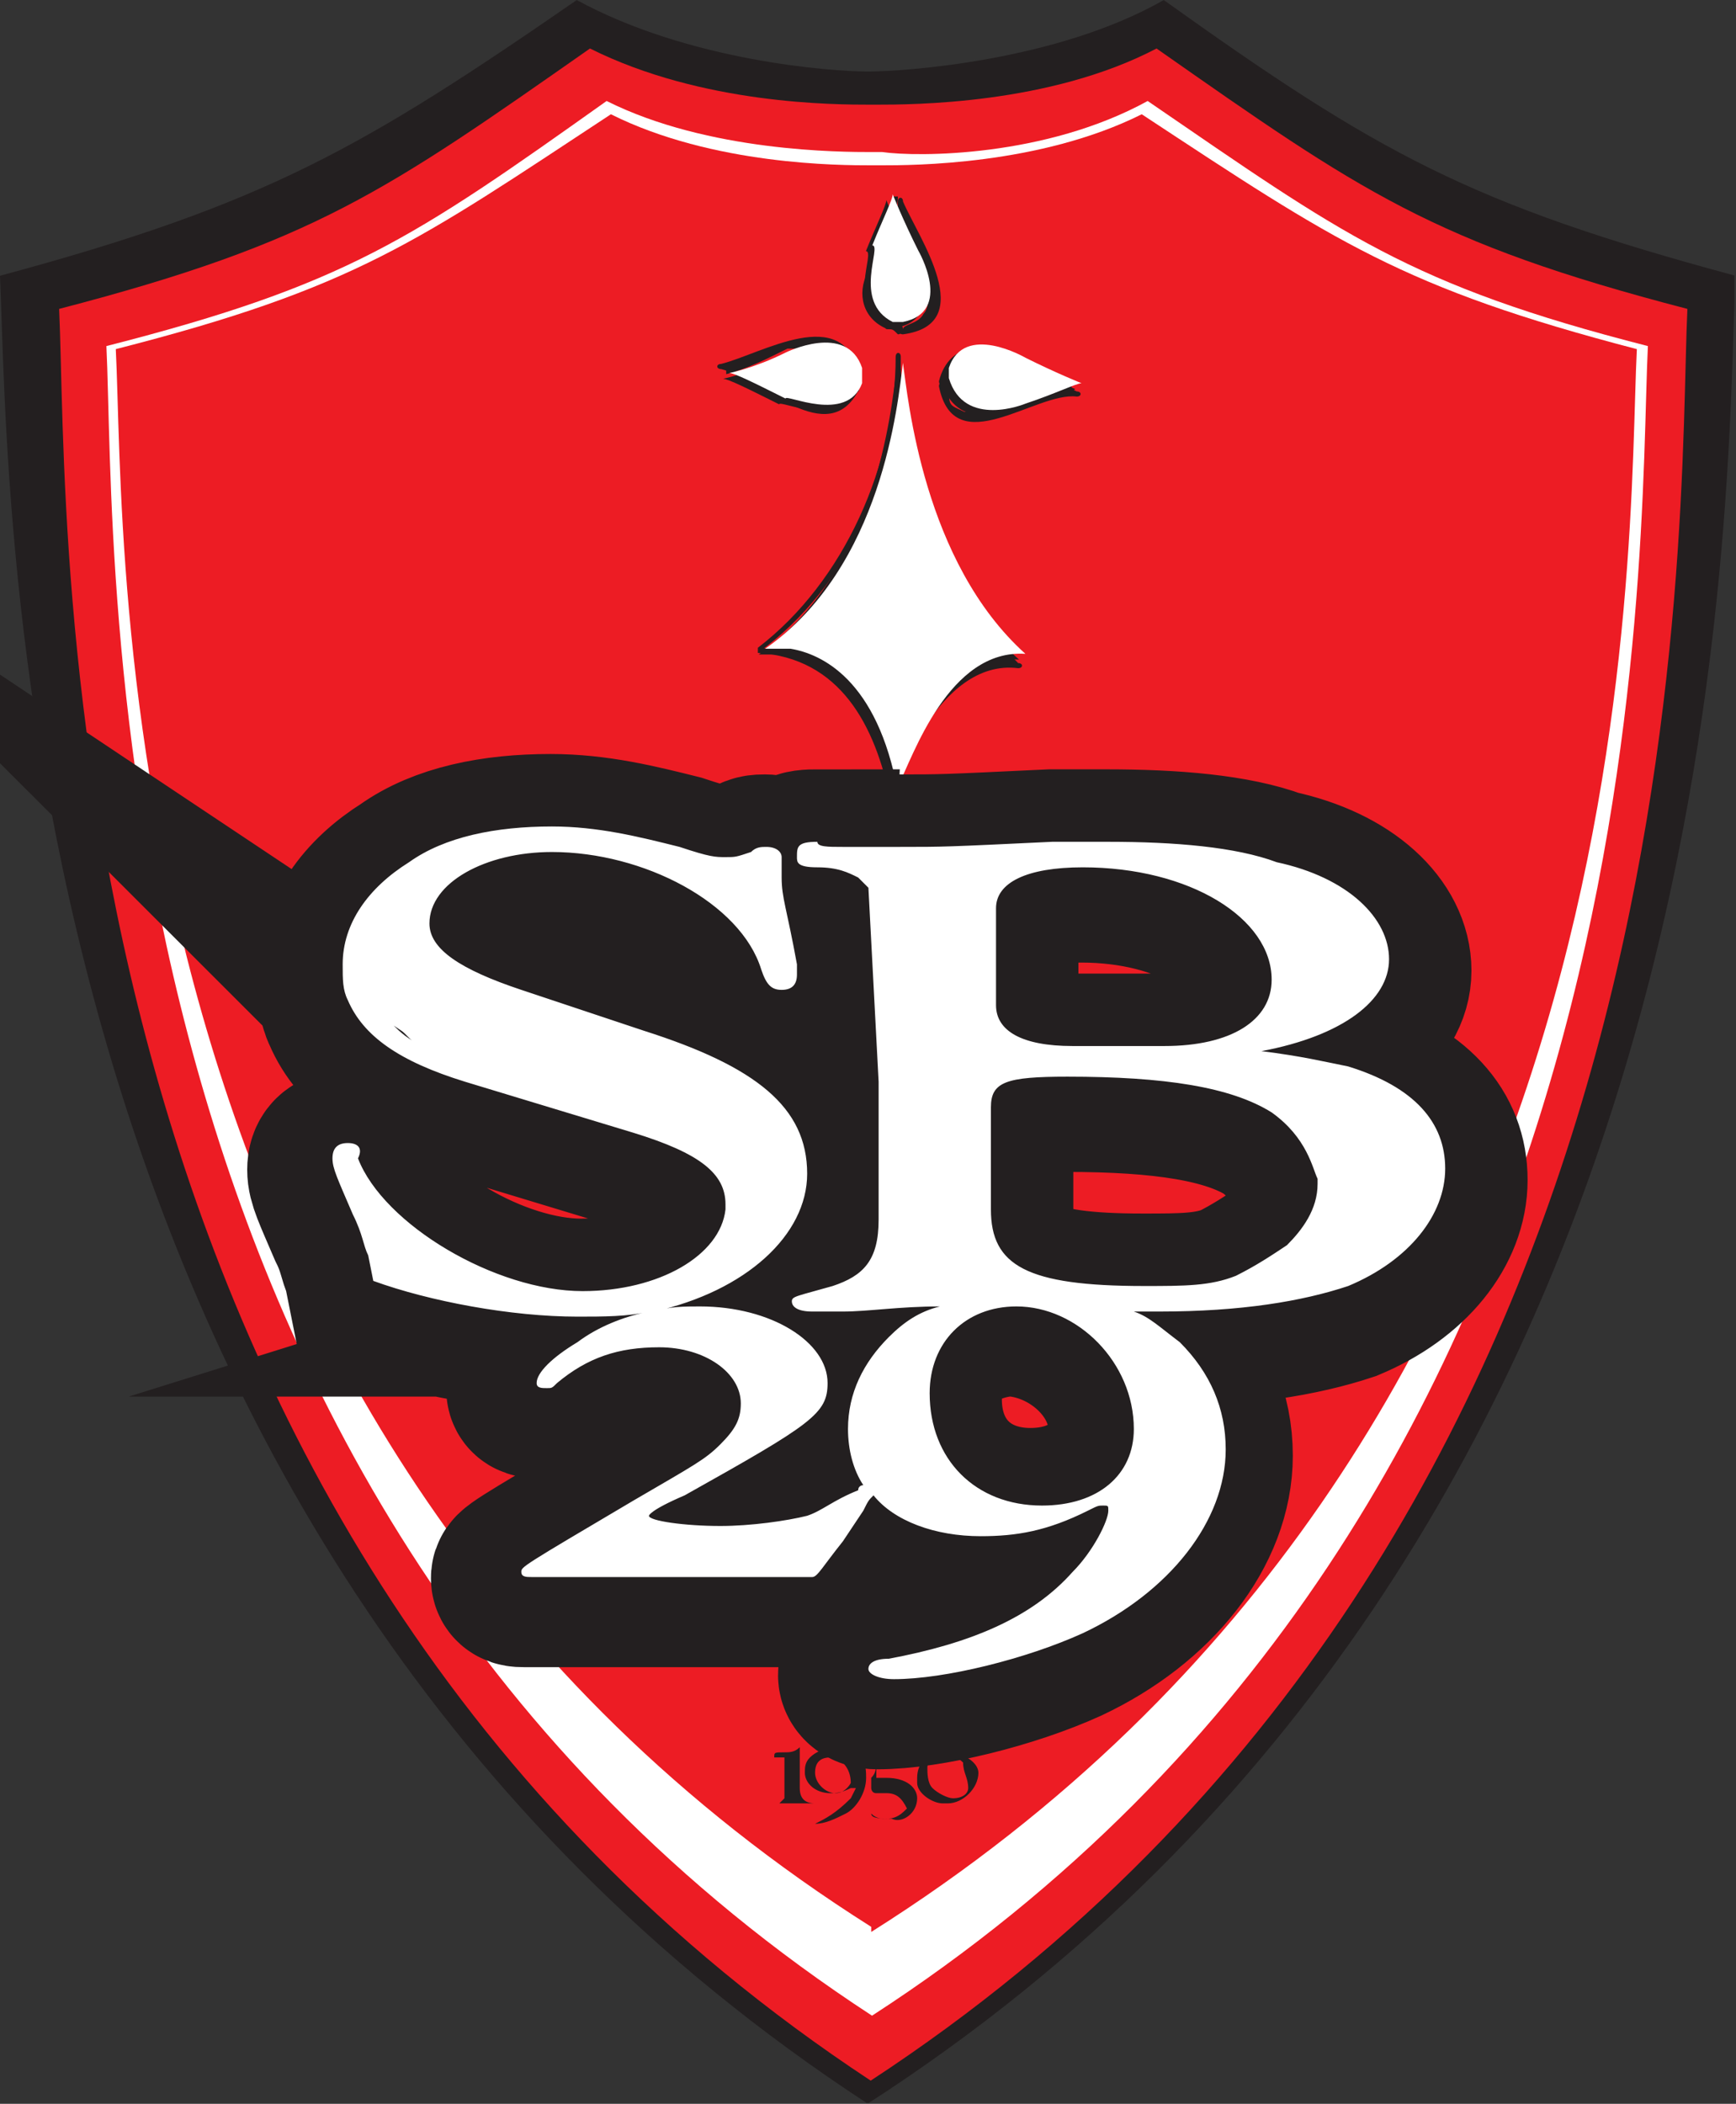 <?xml version="1.0" encoding="utf-8"?>
<!-- Generator: Adobe Illustrator 26.0.2, SVG Export Plug-In . SVG Version: 6.00 Build 0)  -->
<svg version="1.1"
	 id="svg2" xmlns:cc="http://creativecommons.org/ns#" xmlns:dc="http://purl.org/dc/elements/1.1/" xmlns:inkscape="http://www.inkscape.org/namespaces/inkscape" xmlns:rdf="http://www.w3.org/1999/02/22-rdf-syntax-ns#" xmlns:sodipodi="http://sodipodi.sourceforge.net/DTD/sodipodi-0.dtd" xmlns:svg="http://www.w3.org/2000/svg"
	 xmlns="http://www.w3.org/2000/svg" xmlns:xlink="http://www.w3.org/1999/xlink" x="0px" y="0px" width="809.5px" height="980.7px"
	 viewBox="0 0 809.5 980.7" style="enable-background:new 0 0 809.5 980.7;" xml:space="preserve">
<rect x="0" y="0" width="809.5" height="980.7" fill="#333333" stroke="none"/>
<style type="text/css">
	.st0{clip-path:url(#SVGID_00000133499179825309936580000013419692910777431461_);}
	.st1{fill:#231F20;}
	.st2{clip-path:url(#SVGID_00000152247174714728562440000008646282411466826665_);}
	.st3{fill:#ED1C24;}
	.st4{fill:#FFFFFF;}
	.st5{fill:none;stroke:#231F20;stroke-width:3.285;stroke-miterlimit:23.802;}
</style>
<sodipodi:namedview  bordercolor="#666666" borderopacity="1.0" fit-margin-bottom="0" fit-margin-left="0" fit-margin-right="0" fit-margin-top="0" id="base" inkscape:current-layer="g2993" inkscape:cx="-2.3614356" inkscape:cy="-404.36607" inkscape:document-units="px" inkscape:pageopacity="0.0" inkscape:pageshadow="2" inkscape:window-height="403" inkscape:window-maximized="0" inkscape:window-width="511" inkscape:window-x="212" inkscape:window-y="150" inkscape:zoom="0.175" pagecolor="#ffffff" showgrid="false">
	</sodipodi:namedview>
<g id="layer1" transform="translate(-195.987,-75.281)" inkscape:groupmode="layer" inkscape:label="Calque 1">
	<g id="g2993" transform="matrix(1.25,0,0,-1.25,2.953,1077.148)" inkscape:label="dijon brest">
		<g id="g3753" transform="matrix(19.041,0,0,19.041,-493.357,-6808.945)">
			<g>
				<defs>
					<polygon id="SVGID_1_" points="34,358.5 68,358.5 68,399.7 34,399.7 34,358.5 					"/>
				</defs>
				<clipPath id="SVGID_00000052826609150009243590000016864049220303992724_">
					<use xlink:href="#SVGID_1_"  style="overflow:visible;"/>
				</clipPath>
				<g id="g3755" style="clip-path:url(#SVGID_00000052826609150009243590000016864049220303992724_);">
					<g id="g3761" transform="translate(51.02,398.286)">
						<path id="path3763" inkscape:connector-curvature="0" class="st1" d="M0,0c-0.7,0-3.5,0.2-5.7,1.4C-9.9-1.5-11.8-2.6-17-4
							c0.2-4.5,0-24.7,17-35.8l0,0l0,0C17.2-28.7,16.8-8.4,17-4c-5.2,1.4-7,2.4-11.2,5.4C3.7,0.2,0.7,0,0,0"/>
					</g>
				</g>
			</g>
		</g>
		<g id="g3765" transform="matrix(19.041,0,0,19.041,-493.357,-6808.945)">
			<g>
				<defs>
					<polygon id="SVGID_00000013895386371956839200000009599902230374125700_" points="34,354.3 68,354.3 68,399.7 34,399.7 
						34,354.3 					"/>
				</defs>
				<clipPath id="SVGID_00000016766847298635442420000014237802993704560012_">
					<use xlink:href="#SVGID_00000013895386371956839200000009599902230374125700_"  style="overflow:visible;"/>
				</clipPath>
				<g id="g3767" style="clip-path:url(#SVGID_00000016766847298635442420000014237802993704560012_);">
					<g id="g3773" transform="translate(67.079,393.637)">
						<path id="path3775" inkscape:connector-curvature="0" class="st3" d="M0,0c-5,1.3-6.4,2.3-10.4,5.1C-12.5,4-15.2,4-15.9,4v0
							L-16,4L-16,4v0c-0.7,0-3.3,0-5.5,1.1c-4-2.8-5.4-3.8-10.4-5.1c0.2-4.3-0.5-23.9,15.9-34.7l0,0l0,0C0.5-23.9-0.2-4.3,0,0"/>
					</g>
					<g id="g3777" transform="translate(66.305,392.909)">
						<path id="path3779" inkscape:connector-curvature="0" class="st4" d="M0,0c-4.7,1.2-6,2.2-9.8,4.8c-2-1.1-4.5-1.1-5.2-1v0
							l-0.1,0l-0.1,0v0c-0.6,0-3.2,0-5.2,1c-3.8-2.7-5.1-3.6-9.8-4.8c0.2-4.1-0.5-22.6,15-32.7l0,0l0,0C0.4-22.6-0.2-4.1,0,0"/>
					</g>
					<g id="g3781" transform="translate(66.089,392.849)">
						<path id="path3783" inkscape:connector-curvature="0" class="st3" d="M0,0c-4.6,1.2-5.9,2.1-9.7,4.6c-2-1-4.5-1-5.1-1v0
							l-0.1,0l-0.1,0v0c-0.6,0-3.1,0-5.1,1c-3.8-2.5-5-3.4-9.7-4.6c0.2-3.9-0.4-21.3,14.8-30.9V-31l0,0l0,0v0C0.4-21.3-0.2-3.9,0,0"
							/>
					</g>
					<g id="g3785" transform="translate(52.989,364.567)">
						<path id="path3787" inkscape:connector-curvature="0" class="st1" d="M0,0C0,0,0,0,0,0C0,0,0,0,0,0L0,0 M-0.3-0.1
							c-0.1,0-0.3,0.1-0.4,0.2c-0.1,0.1-0.1,0.3-0.1,0.4c0,0.1,0.1,0.3,0.3,0.3c0.1,0,0.3-0.1,0.4-0.2C-0.1,0.4,0,0.3,0,0.1
							C0,0-0.1-0.1-0.3-0.1 M-0.4,0.8C-0.8,0.8-1,0.6-1,0.3c0,0,0-0.1,0-0.1v0c0,0,0,0,0,0c0-0.2,0.3-0.4,0.5-0.4c0.1,0,0.1,0,0.1,0
							c0.3,0,0.6,0.3,0.6,0.6C0.2,0.6-0.1,0.8-0.4,0.8 M-1.4-0.5C-1.4-0.5-1.4-0.5-1.4-0.5C-1.4-0.5-1.4-0.5-1.4-0.5
							C-1.4-0.5-1.4-0.5-1.4-0.5 M-1.6,0.3c0,0-0.1,0-0.2,0c0,0,0,0,0,0c0,0,0,0,0,0.1c0,0.1,0,0.1,0,0.2c0,0,0.1,0,0.2,0
							c0.1,0,0.2,0,0.3,0c0,0,0,0,0.1,0c0,0,0.1,0,0.1,0.1c0,0,0,0.1,0.1,0.2c0,0,0,0,0,0c0,0,0,0,0,0c0,0,0,0,0,0
							c-0.1-0.1-0.1-0.1-0.2-0.1h-0.5c-0.1,0-0.1,0-0.1-0.1c0-0.2,0-0.3-0.1-0.4c0-0.1,0-0.1,0-0.2c0,0,0-0.1,0.1-0.1c0,0,0,0,0,0
							c0.1,0,0.2,0,0.2,0c0.2,0,0.3-0.1,0.4-0.3c0,0,0,0,0,0c0,0,0,0,0,0c0,0,0,0,0,0c0,0,0,0,0,0c-0.1-0.1-0.2-0.2-0.4-0.2
							c-0.1,0-0.2,0-0.3,0.1c0,0,0,0,0,0c0,0,0,0,0,0c0-0.1,0.2-0.1,0.4-0.1C-1.3-0.6-1-0.4-1-0.1C-1,0.1-1.2,0.3-1.6,0.3 M-2.6,0
							c-0.2,0-0.4,0.2-0.4,0.4c0,0.2,0.1,0.3,0.3,0.3c0.2,0,0.4-0.2,0.4-0.5C-2.3,0.2-2.4,0-2.6,0 M-2.5,0.8
							C-2.5,0.8-2.5,0.8-2.5,0.8C-2.5,0.8-2.5,0.8-2.5,0.8C-2.5,0.8-2.5,0.8-2.5,0.8 M-2.1,0.7c-0.1,0.1-0.3,0.2-0.5,0.2
							c-0.2,0-0.4-0.1-0.5-0.2c-0.1-0.1-0.1-0.2-0.1-0.3c0-0.2,0.2-0.4,0.5-0.4c0.1,0,0.2,0,0.4,0.1c0,0,0,0,0.1,0c0,0,0,0,0,0
							c0,0-0.1-0.2-0.1-0.2C-2.6-0.4-2.8-0.5-3-0.6c0,0-0.1,0-0.1,0c0,0,0,0,0.1,0c0.2,0,0.4,0.1,0.6,0.2C-2.2-0.3-2,0-2,0.3
							C-2,0.4-2,0.6-2.1,0.7 M-3-0.2C-3-0.2-3-0.2-3-0.2c-0.2,0-0.3,0.1-0.3,0.3v0.5c0,0.1,0,0.2,0,0.2c0,0,0,0,0,0.1c0,0,0,0,0,0
							c0,0,0,0,0,0c-0.1-0.1-0.2-0.1-0.3-0.1c-0.2,0-0.2,0-0.2-0.1c0,0,0,0,0,0c0,0,0,0,0,0c0,0,0.1,0,0.1,0c0,0,0.1,0,0.1,0l0,0
							c0,0,0,0,0,0l0-0.2V0c0,0,0,0,0,0l0-0.1c0,0-0.1-0.1-0.1-0.1c-0.1,0-0.1,0-0.1,0c0,0,0,0,0.1,0c0,0,0,0,0.1,0
							c0.1,0,0.2,0,0.3,0C-3.3-0.2-3.2-0.2-3-0.2C-3.1-0.2-3.1-0.2-3-0.2C-3-0.2-3-0.2-3-0.2"/>
					</g>
					<g id="g3789" transform="translate(53.985,392.568)">
						<path id="path3791" inkscape:connector-curvature="0" class="st1" d="M0,0c0,0-1.2,0.7-1.5-0.2c0,0,0-0.1,0-0.1c0,0,0,0,0,0
							l0,0c0,0,0,0,0,0l0,0c0,0,0,0,0,0c0,0,0-0.1,0-0.1C-1.2-1.4,0-0.9,0-0.9c0.6,0.2,1,0.3,1.1,0.4l0,0C1.1-0.5,0.6-0.3,0,0
							 M-2.6,0.7c0,0,0.1,0,0.1,0c0,0,0,0,0,0v0c0,0,0,0,0,0v0c0,0,0,0,0,0c0,0,0.1,0,0.1,0c1,0.2,0.3,1.4,0.3,1.4
							c-0.3,0.6-0.5,1.1-0.5,1.1v0c0-0.1-0.2-0.5-0.4-1C-2.8,2.2-3.4,1.1-2.6,0.7 M-3.2-0.5c0,0,0,0.1,0,0.1c0,0,0,0,0,0l0,0
							c0,0,0,0,0,0h0c0,0,0,0,0,0c0,0.1,0,0.1,0,0.2c-0.3,0.9-1.5,0.3-1.5,0.3c-0.6-0.3-1.1-0.4-1.1-0.4l0,0c0.1,0,0.5-0.2,1.1-0.5
							C-4.7-0.7-3.5-1.3-3.2-0.5 M-2.4-0.1L-2.4-0.1C-2.4,0-2.4,0-2.4-0.1c0,0.1,0,0.2,0,0.2L-2.4-0.1c-0.1-0.8-0.4-4-2.7-5.6l0.5,0
							C-4-5.8-2.9-6.3-2.5-8.5c0,0,0,0.1,0,0.1l0,0v0C-2.2-7.8-1.5-5.7,0-5.8C-2-4-2.3-0.8-2.4-0.1"/>
					</g>
					<g id="g3793" transform="translate(51.668,392.5)">
						<path id="path3795" inkscape:connector-curvature="0" class="st1" d="M0,0C0,0,0,0,0,0c0,0.1-0.1,0.1-0.1,0c0,0,0,0,0,0L0,0
							c0,0.1,0,0.1,0,0.2c0,0.1-0.1,0.1-0.1,0c0-2.1-1-4.4-2.7-5.7c0,0,0-0.1,0-0.1C-1.2-5.7-0.5-7-0.2-8.5c0-0.1,0.1-0.1,0.1,0
							c0,0,0,0.1,0,0.1h-0.1c0,0,0,0,0,0c0-0.1,0.1-0.1,0.1,0c0,0.4,0.4,1,0.6,1.4c0.4,0.6,1,1.2,1.8,1.1c0.1,0,0.1,0.1,0,0.1
							C0.8-4.3,0.1-2.1,0,0c0,0.1-0.1,0.1-0.1,0C0-1.8,0.5-3.6,1.6-5c0.2-0.2,0.3-0.4,0.5-0.6c0.1-0.1,0.2-0.1,0-0.1
							c-0.1,0-0.2,0-0.3,0c-0.4-0.1-0.7-0.4-1-0.7C0.5-6.7,0.3-7.1,0.1-7.5C0-7.7-0.2-8.1-0.2-8.3c0,0,0.1,0,0.1,0c0,0,0,0,0,0
							c0,0.1-0.1,0.1-0.1,0c0,0,0-0.1,0-0.1h0.1c-0.3,1.5-1,2.8-2.7,2.9c0,0,0-0.1,0-0.1C-1-4.3,0-2,0,0.2h-0.1c0,0,0-0.1,0-0.1
							C-0.1-0.1,0-0.1,0,0C0,0,0,0,0,0l-0.1,0c0,0,0,0,0,0C-0.1-0.1,0-0.1,0,0"/>
					</g>
					<g id="g3797" transform="translate(50.848,392.059)">
						<path id="path3799" inkscape:connector-curvature="0" class="st1" d="M0,0C0,0.1,0,0.1,0,0.2c0,0,0,0.1-0.1,0.1
							c0,0,0-0.1,0-0.1c0,0,0.1,0,0.1,0.1c-0.3,1.4-1.9,0.4-2.7,0.2c-0.1,0-0.1-0.1,0-0.1C-1.9,0.2-0.6-1.2,0,0c0,0.1-0.1,0.1-0.1,0
							C-0.6-1-2,0.3-2.6,0.4c0,0,0-0.1,0-0.1c0.4,0.1,0.8,0.3,1.2,0.5C-1.2,0.8-1,0.8-0.8,0.8c0.1,0,0.3,0,0.4-0.1
							c0.1-0.1,0.2-0.2,0.3-0.4c0-0.2,0-0.2,0.1-0.1c0,0-0.1,0-0.1-0.1c0,0,0,0,0,0c0,0,0-0.1,0.1-0.1C-0.1,0.2-0.1,0.2-0.1,0
							C-0.1,0,0-0.1,0,0"/>
					</g>
					<g id="g3801" transform="translate(51.412,393.239)">
						<path id="path3803" inkscape:connector-curvature="0" class="st1" d="M0,0c0.1,0,0.1,0,0.2-0.1c0,0,0.1,0,0.1,0.1
							c0,0-0.1,0-0.1,0c0,0,0-0.1,0.1-0.1c1.5,0.2,0.3,1.9,0,2.6c0,0.1-0.1,0.1-0.1,0c0-0.3-0.3-0.7-0.4-1c-0.1-0.1-0.1-0.3-0.2-0.4
							C-0.6,0.7-0.5,0.2,0,0c0.1,0,0.1,0.1,0,0.1c-1.1,0.5,0.2,1.7,0.2,2.5c0,0-0.1,0-0.1,0c0.1-0.4,0.3-0.8,0.5-1.2
							C0.7,1.2,0.8,1,0.8,0.8c0-0.2,0-0.4-0.1-0.5C0.6,0.1,0.3,0.1,0.3,0c0,0,0,0.1-0.1,0.1c0,0,0,0,0,0c0,0-0.1,0-0.1-0.1
							c0.1,0.1,0,0.1-0.1,0.1C0,0.1-0.1,0,0,0"/>
					</g>
					<g id="g3805" transform="translate(54.016,392.62)">
						<path id="path3807" inkscape:connector-curvature="0" class="st1" d="M0,0c-0.6,0.4-1.4,0.4-1.6-0.4c0,0,0-0.1,0.1-0.1
							c0,0,0,0.1,0,0.1c0,0-0.1,0-0.1-0.1c0.3-1.5,1.9-0.1,2.7-0.2c0.1,0,0.1,0.1,0,0.1C0.7-0.4,0.3-0.2,0,0c-0.1,0-0.1-0.1-0.1-0.1
							c0.4-0.2,0.7-0.4,1.1-0.5c0,0,0,0.1,0,0.1c-0.4,0-0.9-0.3-1.2-0.4C-0.3-1-0.5-1-0.7-1C-0.8-1-1-1-1.1-1
							c-0.2,0.1-0.3,0.1-0.3,0.3c0,0.2,0,0.3-0.1,0.2c0,0,0.1,0,0.1,0.1c0,0,0,0,0,0c0,0,0,0.1-0.1,0.1c0.1,0,0.2,0.3,0.4,0.5
							c0.2,0.1,0.4,0.1,0.6,0c0.2,0,0.4-0.1,0.5-0.2C0-0.1,0.1,0,0,0"/>
					</g>
					<g id="g3809" transform="translate(54.11,392.681)">
						<path id="path3811" inkscape:connector-curvature="0" class="st4" d="M0,0c0,0-1.2,0.7-1.5-0.2c0,0,0-0.1,0-0.1c0,0,0,0,0,0h0
							c0,0,0,0,0,0l0,0c0,0,0,0,0,0c0,0,0-0.1,0-0.1C-1.2-1.4,0-0.9,0-0.9c0.6,0.2,1,0.4,1.1,0.4l0,0C1.1-0.5,0.6-0.3,0,0 M-2.6,0.7
							c0,0,0.1,0,0.1,0c0,0,0,0,0,0v0c0,0,0,0,0,0v0c0,0,0,0,0,0c0,0,0.1,0,0.1,0c1,0.2,0.3,1.4,0.3,1.4c-0.3,0.6-0.5,1.1-0.5,1.1v0
							c0-0.1-0.2-0.5-0.4-1C-2.8,2.2-3.4,1.1-2.6,0.7 M-5.4-0.2L-5.4-0.2L-5.4-0.2z M-3.2-0.5c0,0,0,0.1,0,0.1c0,0,0,0,0,0l0,0
							c0,0,0,0,0,0h0c0,0,0,0,0,0c0,0.1,0,0.1,0,0.2c-0.3,0.9-1.5,0.3-1.5,0.3c-0.6-0.3-1.1-0.4-1.1-0.4l0,0c0.1,0,0.5-0.2,1.1-0.5
							C-4.7-0.7-3.5-1.3-3.2-0.5 M-2.4-0.1L-2.4-0.1C-2.4,0-2.4,0-2.4-0.1c0,0.1,0,0.2,0,0.2L-2.4-0.1c-0.1-0.8-0.4-4-2.7-5.6l0.5,0
							C-4-5.8-2.9-6.3-2.5-8.5c0,0,0,0.1,0,0.1l0,0v0C-2.2-7.8-1.5-5.7,0-5.8C-2-4-2.3-0.8-2.4-0.1"/>
					</g>
					<g id="g3813" transform="translate(59.206,375.077)">
						<path id="path3815" inkscape:connector-curvature="0" class="st1" d="M0,0c-0.3-0.2-0.6-0.4-1-0.6c-0.5-0.2-1-0.2-1.8-0.2
							c-2.3,0-3,0.4-3,1.5v2c0,0.5,0.3,0.6,1.5,0.6c1.9,0,3.2-0.2,4-0.7c0.7-0.5,0.8-1.1,0.9-1.3c0,0,0,0,0-0.1C0.6,0.7,0.3,0.3,0,0
							 M-5-5c-1.3,0-2.2,0.9-2.2,2.2c0,1,0.7,1.6,1.7,1.7c0.1,0,0.1,0,0.2,0c1.2-0.1,2.3-1.1,2.3-2.3C-3.1-4.4-3.9-5-5-5 M-5.7,6.6
							c0,0.5,0.6,0.8,1.7,0.8c2.1,0,3.7-1,3.7-2.2c0-0.8-0.8-1.3-2.1-1.3h-1.8c-1,0-1.5,0.3-1.5,0.8L-5.7,6.6L-5.7,6.6z M-17.5,4.3
							l0.6-0.4C-17.2,4-17.4,4.2-17.5,4.3 M1.2,3.5C0.7,3.6,0.3,3.7-0.5,3.8c1.6,0.3,2.5,1,2.5,1.8c0,0.8-0.8,1.6-2.2,1.9
							C-1,7.8-2.2,7.9-3.5,7.9c-0.4,0-0.8,0-1.1,0c-2.1-0.1-2.1-0.1-3-0.1c-0.5,0-0.9,0-1.1,0c-0.3,0-0.5,0-0.5,0.1c0,0,0,0,0,0
							c-0.4,0-0.4-0.1-0.4-0.3s0-0.2,0.4-0.2c0.4,0,0.6-0.1,0.8-0.2L-8.2,7l0.2-3.8V0.5c0-0.8-0.3-1.1-0.9-1.3C-9.6-1-9.7-1-9.7-1.1
							s0.1-0.2,0.4-0.2c0.1,0,0.1,0,0.6,0c0.4,0,1,0.1,1.7,0.1C-7.4-1.4-7.7-1.5-8-1.8c-0.5-0.5-0.8-1.1-0.8-1.8
							c0-0.4,0.1-0.8,0.3-1.1c0,0-0.1,0-0.1-0.1C-9-5-9.2-5.1-9.5-5.3c-0.4-0.1-1.1-0.2-1.7-0.2c-0.7,0-1.4,0.1-1.4,0.2
							c0,0,0,0.1,0.7,0.4c2.5,1.4,2.9,1.6,2.9,2.3c0,0.8-1.1,1.5-2.5,1.5c-0.1,0-0.3,0-0.4,0c1.6,0.5,2.6,1.5,2.6,2.6
							c0,1.3-1,2.1-3.1,2.8L-15,5c-1.2,0.4-1.8,0.8-1.8,1.3c0,0.8,1.1,1.4,2.4,1.4c1.8,0,3.7-1,4.1-2.3c0.1-0.3,0.2-0.4,0.4-0.4
							c0.2,0,0.3,0.1,0.3,0.3c0,0.1,0,0.1,0,0.2c-0.2,1.1-0.3,1.3-0.3,1.7v0.1c0,0.2,0,0.3,0,0.3c0,0.1-0.1,0.2-0.3,0.2
							c-0.1,0-0.2,0-0.3-0.1c-0.3-0.1-0.3-0.1-0.5-0.1c-0.2,0-0.3,0-0.9,0.2c-0.8,0.2-1.6,0.4-2.5,0.4c-1.1,0-2.1-0.2-2.8-0.7v0
							c0,0,0,0,0,0c-0.8-0.5-1.3-1.2-1.3-2c0-0.3,0-0.5,0.1-0.7c0,0,0,0,0,0l0,0c0.3-0.7,1-1.2,2.3-1.6l3.3-1
							c1.3-0.4,1.8-0.8,1.8-1.4V0.7c-0.1-0.9-1.3-1.6-2.8-1.6c-1.7,0-3.9,1.3-4.4,2.6C-18.1,1.9-18.2,2-18.4,2s-0.3-0.1-0.3-0.3
							s0.1-0.4,0.4-1.1c0.2-0.4,0.2-0.6,0.3-0.8l0.1-0.5c1.1-0.4,2.7-0.7,4-0.7c0.3,0,0.6,0,0.9,0.1c-0.4-0.1-0.7-0.3-1-0.5
							c-0.5-0.3-0.8-0.6-0.8-0.8c0-0.1,0.1-0.1,0.2-0.1c0.1,0,0.1,0,0.2,0.1c0.6,0.5,1.2,0.7,2,0.7c0.9,0,1.6-0.5,1.6-1.1
							c0-0.3-0.1-0.5-0.4-0.8c-0.3-0.3-0.5-0.4-1.7-1.1c-2.2-1.3-2.2-1.3-2.2-1.4c0-0.1,0.1-0.1,0.2-0.1c0.1,0,0.2,0,0.3,0
							c0.4,0,0.7,0,1.1,0c0.3,0,0.8,0,1.5,0c0.8,0,1.2,0,2.2,0c0.3,0,0.4,0,0.4,0c0.1,0,0.2,0.2,0.6,0.7l0.4,0.6
							C-8.4-5-8.3-4.9-8.3-4.9C-7.8-5.4-7-5.7-6.1-5.7c0.7,0,1.3,0.1,2.1,0.5C-3.8-5.1-3.7-5-3.7-5c0.1,0,0.1,0,0.1-0.1
							c0-0.2-0.3-0.8-0.7-1.2c-0.8-0.9-2-1.4-3.6-1.7c-0.3,0-0.4-0.1-0.4-0.2s0.1-0.2,0.3-0.2c1,0,2.6,0.4,3.7,0.9
							c1.7,0.8,2.8,2.2,2.8,3.6c0,0.8-0.3,1.5-0.9,2.1c-0.2,0.2-0.5,0.4-0.7,0.5c0.2,0,0.4,0,0.6,0c1.6,0,2.8,0.2,3.7,0.5
							c1.2,0.5,1.9,1.4,1.9,2.3C3.1,2.4,2.5,3.1,1.2,3.5 M-9.3,7.8C-9.2,7.8-9.5,7.9-9.3,7.8"/>
					</g>
					<g id="g3817" transform="translate(59.206,375.077)">
						<path id="path3819" inkscape:connector-curvature="0" class="st5" d="M0,0c-0.3-0.2-0.6-0.4-1-0.6c-0.5-0.2-1-0.2-1.8-0.2
							c-2.3,0-3,0.4-3,1.5v2c0,0.5,0.3,0.6,1.5,0.6c1.9,0,3.2-0.2,4-0.7c0.7-0.5,0.8-1.1,0.9-1.3c0,0,0,0,0-0.1C0.6,0.7,0.3,0.3,0,0
							z M-5-5c-1.3,0-2.2,0.9-2.2,2.2c0,1,0.7,1.6,1.7,1.7c0.1,0,0.1,0,0.2,0c1.2-0.1,2.3-1.1,2.3-2.3C-3.1-4.4-3.9-5-5-5L-5-5z
							 M-5.7,6.6c0,0.5,0.6,0.8,1.7,0.8c2.1,0,3.7-1,3.7-2.2c0-0.8-0.8-1.3-2.1-1.3h-1.8c-1,0-1.5,0.3-1.5,0.8L-5.7,6.6L-5.7,6.6z
							 M-17.5,4.3l0.6-0.4C-17.2,4-17.4,4.2-17.5,4.3z M1.2,3.5C0.7,3.6,0.3,3.7-0.5,3.8c1.6,0.3,2.5,1,2.5,1.8
							c0,0.8-0.8,1.6-2.2,1.9C-1,7.8-2.2,7.9-3.5,7.9c-0.4,0-0.8,0-1.1,0c-2.1-0.1-2.1-0.1-3-0.1c-0.5,0-0.9,0-1.1,0
							c-0.3,0-0.5,0-0.5,0.1c0,0,0,0,0,0c-0.4,0-0.4-0.1-0.4-0.3s0-0.2,0.4-0.2c0.4,0,0.6-0.1,0.8-0.2L-8.2,7l0.2-3.8V0.5
							c0-0.8-0.3-1.1-0.9-1.3C-9.6-1-9.7-1-9.7-1.1s0.1-0.2,0.4-0.2c0.1,0,0.1,0,0.6,0c0.4,0,1,0.1,1.7,0.1C-7.4-1.4-7.7-1.5-8-1.8
							c-0.5-0.5-0.8-1.1-0.8-1.8c0-0.4,0.1-0.8,0.3-1.1c0,0-0.1,0-0.1-0.1C-9-5-9.2-5.1-9.5-5.3c-0.4-0.1-1.1-0.2-1.7-0.2
							c-0.7,0-1.4,0.1-1.4,0.2c0,0,0,0.1,0.7,0.4c2.5,1.4,2.9,1.6,2.9,2.3c0,0.8-1.1,1.5-2.5,1.5c-0.1,0-0.3,0-0.4,0
							c1.6,0.5,2.6,1.5,2.6,2.6c0,1.3-1,2.1-3.1,2.8L-15,5c-1.2,0.4-1.8,0.8-1.8,1.3c0,0.8,1.1,1.4,2.4,1.4c1.8,0,3.7-1,4.1-2.3
							c0.1-0.3,0.2-0.4,0.4-0.4c0.2,0,0.3,0.1,0.3,0.3c0,0.1,0,0.1,0,0.2c-0.2,1.1-0.3,1.3-0.3,1.7v0.1c0,0.2,0,0.3,0,0.3
							c0,0.1-0.1,0.2-0.3,0.2c-0.1,0-0.2,0-0.3-0.1c-0.3-0.1-0.3-0.1-0.5-0.1c-0.2,0-0.3,0-0.9,0.2c-0.8,0.2-1.6,0.4-2.5,0.4
							c-1.1,0-2.1-0.2-2.8-0.7v0c0,0,0,0,0,0c-0.8-0.5-1.3-1.2-1.3-2c0-0.3,0-0.5,0.1-0.7c0,0,0,0,0,0l0,0c0.3-0.7,1-1.2,2.3-1.6
							l3.3-1c1.3-0.4,1.8-0.8,1.8-1.4V0.7c-0.1-0.9-1.3-1.6-2.8-1.6c-1.7,0-3.9,1.3-4.4,2.6C-18.1,1.9-18.2,2-18.4,2
							s-0.3-0.1-0.3-0.3s0.1-0.4,0.4-1.1c0.2-0.4,0.2-0.6,0.3-0.8l0.1-0.5c1.1-0.4,2.7-0.7,4-0.7c0.3,0,0.6,0,0.9,0.1
							c-0.4-0.1-0.7-0.3-1-0.5c-0.5-0.3-0.8-0.6-0.8-0.8c0-0.1,0.1-0.1,0.2-0.1c0.1,0,0.1,0,0.2,0.1c0.6,0.5,1.2,0.7,2,0.7
							c0.9,0,1.6-0.5,1.6-1.1c0-0.3-0.1-0.5-0.4-0.8c-0.3-0.3-0.5-0.4-1.7-1.1c-2.2-1.3-2.2-1.3-2.2-1.4c0-0.1,0.1-0.1,0.2-0.1
							c0.1,0,0.2,0,0.3,0c0.4,0,0.7,0,1.1,0c0.3,0,0.8,0,1.5,0c0.8,0,1.2,0,2.2,0c0.3,0,0.4,0,0.4,0c0.1,0,0.2,0.2,0.6,0.7l0.4,0.6
							C-8.4-5-8.3-4.9-8.3-4.9C-7.8-5.4-7-5.7-6.1-5.7c0.7,0,1.3,0.1,2.1,0.5C-3.8-5.1-3.7-5-3.7-5c0.1,0,0.1,0,0.1-0.1
							c0-0.2-0.3-0.8-0.7-1.2c-0.8-0.9-2-1.4-3.6-1.7c-0.3,0-0.4-0.1-0.4-0.2s0.1-0.2,0.3-0.2c1,0,2.6,0.4,3.7,0.9
							c1.7,0.8,2.8,2.2,2.8,3.6c0,0.8-0.3,1.5-0.9,2.1c-0.2,0.2-0.5,0.4-0.7,0.5c0.2,0,0.4,0,0.6,0c1.6,0,2.8,0.2,3.7,0.5
							c1.2,0.5,1.9,1.4,1.9,2.3C3.1,2.4,2.5,3.1,1.2,3.5L1.2,3.5z M-9.3,7.8C-9.2,7.8-9.5,7.9-9.3,7.8z"/>
					</g>
					<g id="g3821" transform="translate(59.234,375.3)">
						<path id="path3823" inkscape:connector-curvature="0" class="st4" d="M0,0c-0.3-0.2-0.6-0.4-1-0.6c-0.5-0.2-1-0.2-1.8-0.2
							c-2.3,0-3,0.4-3,1.5v2c0,0.5,0.3,0.6,1.5,0.6c1.9,0,3.2-0.2,4-0.7c0.7-0.5,0.8-1.1,0.9-1.3c0,0,0,0,0-0.1C0.6,0.7,0.3,0.3,0,0
							 M-3-3.6c0-0.9-0.7-1.5-1.8-1.5c-1.3,0-2.2,0.9-2.2,2.2c0,1,0.7,1.7,1.7,1.7C-4.1-1.2-3-2.3-3-3.6 M-5.7,6.6
							c0,0.5,0.6,0.8,1.7,0.8c2.1,0,3.7-1,3.7-2.2c0-0.8-0.8-1.3-2.1-1.3h-1.8c-1,0-1.5,0.3-1.5,0.8L-5.7,6.6L-5.7,6.6z M-11.2,1.8
							L-11.2,1.8L-11.2,1.8L-11.2,1.8 M-17.5,4.3l0.6-0.4C-17.2,4-17.4,4.2-17.5,4.3 M1.2,3.5C0.7,3.6,0.3,3.7-0.5,3.8
							c1.6,0.3,2.5,1,2.5,1.8c0,0.8-0.8,1.6-2.2,1.9C-1,7.8-2.2,7.9-3.5,7.9c-0.4,0-0.8,0-1.1,0c-2.1-0.1-2.1-0.1-3-0.1
							c-0.5,0-1,0-1.1,0c-0.3,0-0.5,0-0.5,0.1c0,0,0,0,0,0c-0.4,0-0.4-0.1-0.4-0.3c0-0.1,0-0.2,0.4-0.2c0.4,0,0.6-0.1,0.8-0.2
							L-8.2,7l0.2-3.8V0.5c0-0.8-0.3-1.1-0.9-1.3C-9.6-1-9.7-1-9.7-1.1c0-0.1,0.1-0.2,0.4-0.2c0.1,0,0.1,0,0.6,0
							c0.5,0,1.1,0.1,1.9,0.1c-0.4-0.1-0.7-0.3-1-0.6c-0.5-0.5-0.8-1.1-0.8-1.8c0-0.4,0.1-0.8,0.3-1.1c0,0-0.1,0-0.1-0.1
							C-8.9-5-9.1-5.2-9.4-5.3c-0.4-0.1-1.1-0.2-1.7-0.2c-0.7,0-1.4,0.1-1.4,0.2c0,0,0,0.1,0.7,0.4C-9.3-3.5-9-3.3-9-2.7
							c0,0.8-1.1,1.5-2.5,1.5c-0.3,0-0.6,0-0.9-0.1c1.8,0.4,3,1.5,3,2.7c0,1.3-1,2.1-3.2,2.8L-15,5c-1.2,0.4-1.8,0.8-1.8,1.3
							c0,0.8,1.1,1.4,2.4,1.4c1.8,0,3.7-1,4.1-2.3c0.1-0.3,0.2-0.4,0.4-0.4c0.2,0,0.3,0.1,0.3,0.3c0,0.1,0,0.1,0,0.2
							c-0.2,1.1-0.3,1.3-0.3,1.7v0.1c0,0.2,0,0.3,0,0.3c0,0.1-0.1,0.2-0.3,0.2c-0.1,0-0.2,0-0.3-0.1c-0.3-0.1-0.3-0.1-0.5-0.1
							c-0.2,0-0.3,0-0.9,0.2c-0.8,0.2-1.6,0.4-2.5,0.4c-1.1,0-2.1-0.2-2.8-0.7l0,0c0,0,0,0,0,0c-0.8-0.5-1.3-1.2-1.3-2
							c0-0.3,0-0.5,0.1-0.7c0,0,0,0,0,0h0c0.3-0.7,1-1.2,2.3-1.6l3.3-1c1.3-0.4,1.8-0.8,1.8-1.4V0.7c-0.1-0.9-1.3-1.6-2.8-1.6
							c-1.7,0-3.9,1.3-4.4,2.6C-18.1,1.9-18.2,2-18.4,2s-0.3-0.1-0.3-0.3c0-0.2,0.1-0.4,0.4-1.1c0.2-0.4,0.2-0.6,0.3-0.8l0.1-0.5
							c1.1-0.4,2.7-0.7,4-0.7c0.5,0,1,0,1.4,0.1c-0.5-0.1-1-0.3-1.4-0.6c-0.5-0.3-0.8-0.6-0.8-0.8c0-0.1,0.1-0.1,0.2-0.1
							c0.1,0,0.1,0,0.2,0.1c0.6,0.5,1.2,0.7,2,0.7c0.9,0,1.6-0.5,1.6-1.1c0-0.3-0.1-0.5-0.4-0.8c-0.3-0.3-0.5-0.4-1.7-1.1
							C-15-6.3-15-6.3-15-6.4c0-0.1,0.1-0.1,0.2-0.1c0.1,0,0.2,0,0.3,0c0.4,0,0.7,0,1.1,0c0.3,0,0.8,0,1.5,0c0.8,0,1.2,0,2.2,0
							c0.3,0,0.4,0,0.4,0c0.1,0,0.2,0.2,0.6,0.7l0.4,0.6C-8.2-5-8.2-5-8.1-4.9C-7.7-5.4-6.9-5.7-6-5.7c0.7,0,1.3,0.1,2.1,0.5
							c0.2,0.1,0.2,0.1,0.3,0.1s0.1,0,0.1-0.1c0-0.2-0.3-0.8-0.7-1.2c-0.8-0.9-2-1.4-3.6-1.7c-0.3,0-0.4-0.1-0.4-0.2S-8-8.5-7.7-8.5
							c1,0,2.6,0.4,3.7,0.9c1.7,0.8,2.8,2.2,2.8,3.6c0,0.8-0.3,1.5-0.9,2.1C-2.5-1.6-2.7-1.4-3-1.3c0.2,0,0.4,0,0.5,0
							c1.6,0,2.8,0.2,3.7,0.5c1.2,0.5,1.9,1.4,1.9,2.3C3.1,2.4,2.5,3.1,1.2,3.5 M-9.3,7.8C-9.2,7.8-9.5,7.9-9.3,7.8"/>
					</g>
					<g id="g3825" transform="translate(43.503,379.392)">
						<path id="path3827" inkscape:connector-curvature="0" class="st4" d="M0,0l-1.2-0.3l-0.7,0.7l0.7,0.3L0,0z"/>
					</g>
				</g>
			</g>
		</g>
	</g>
</g>
</svg>
